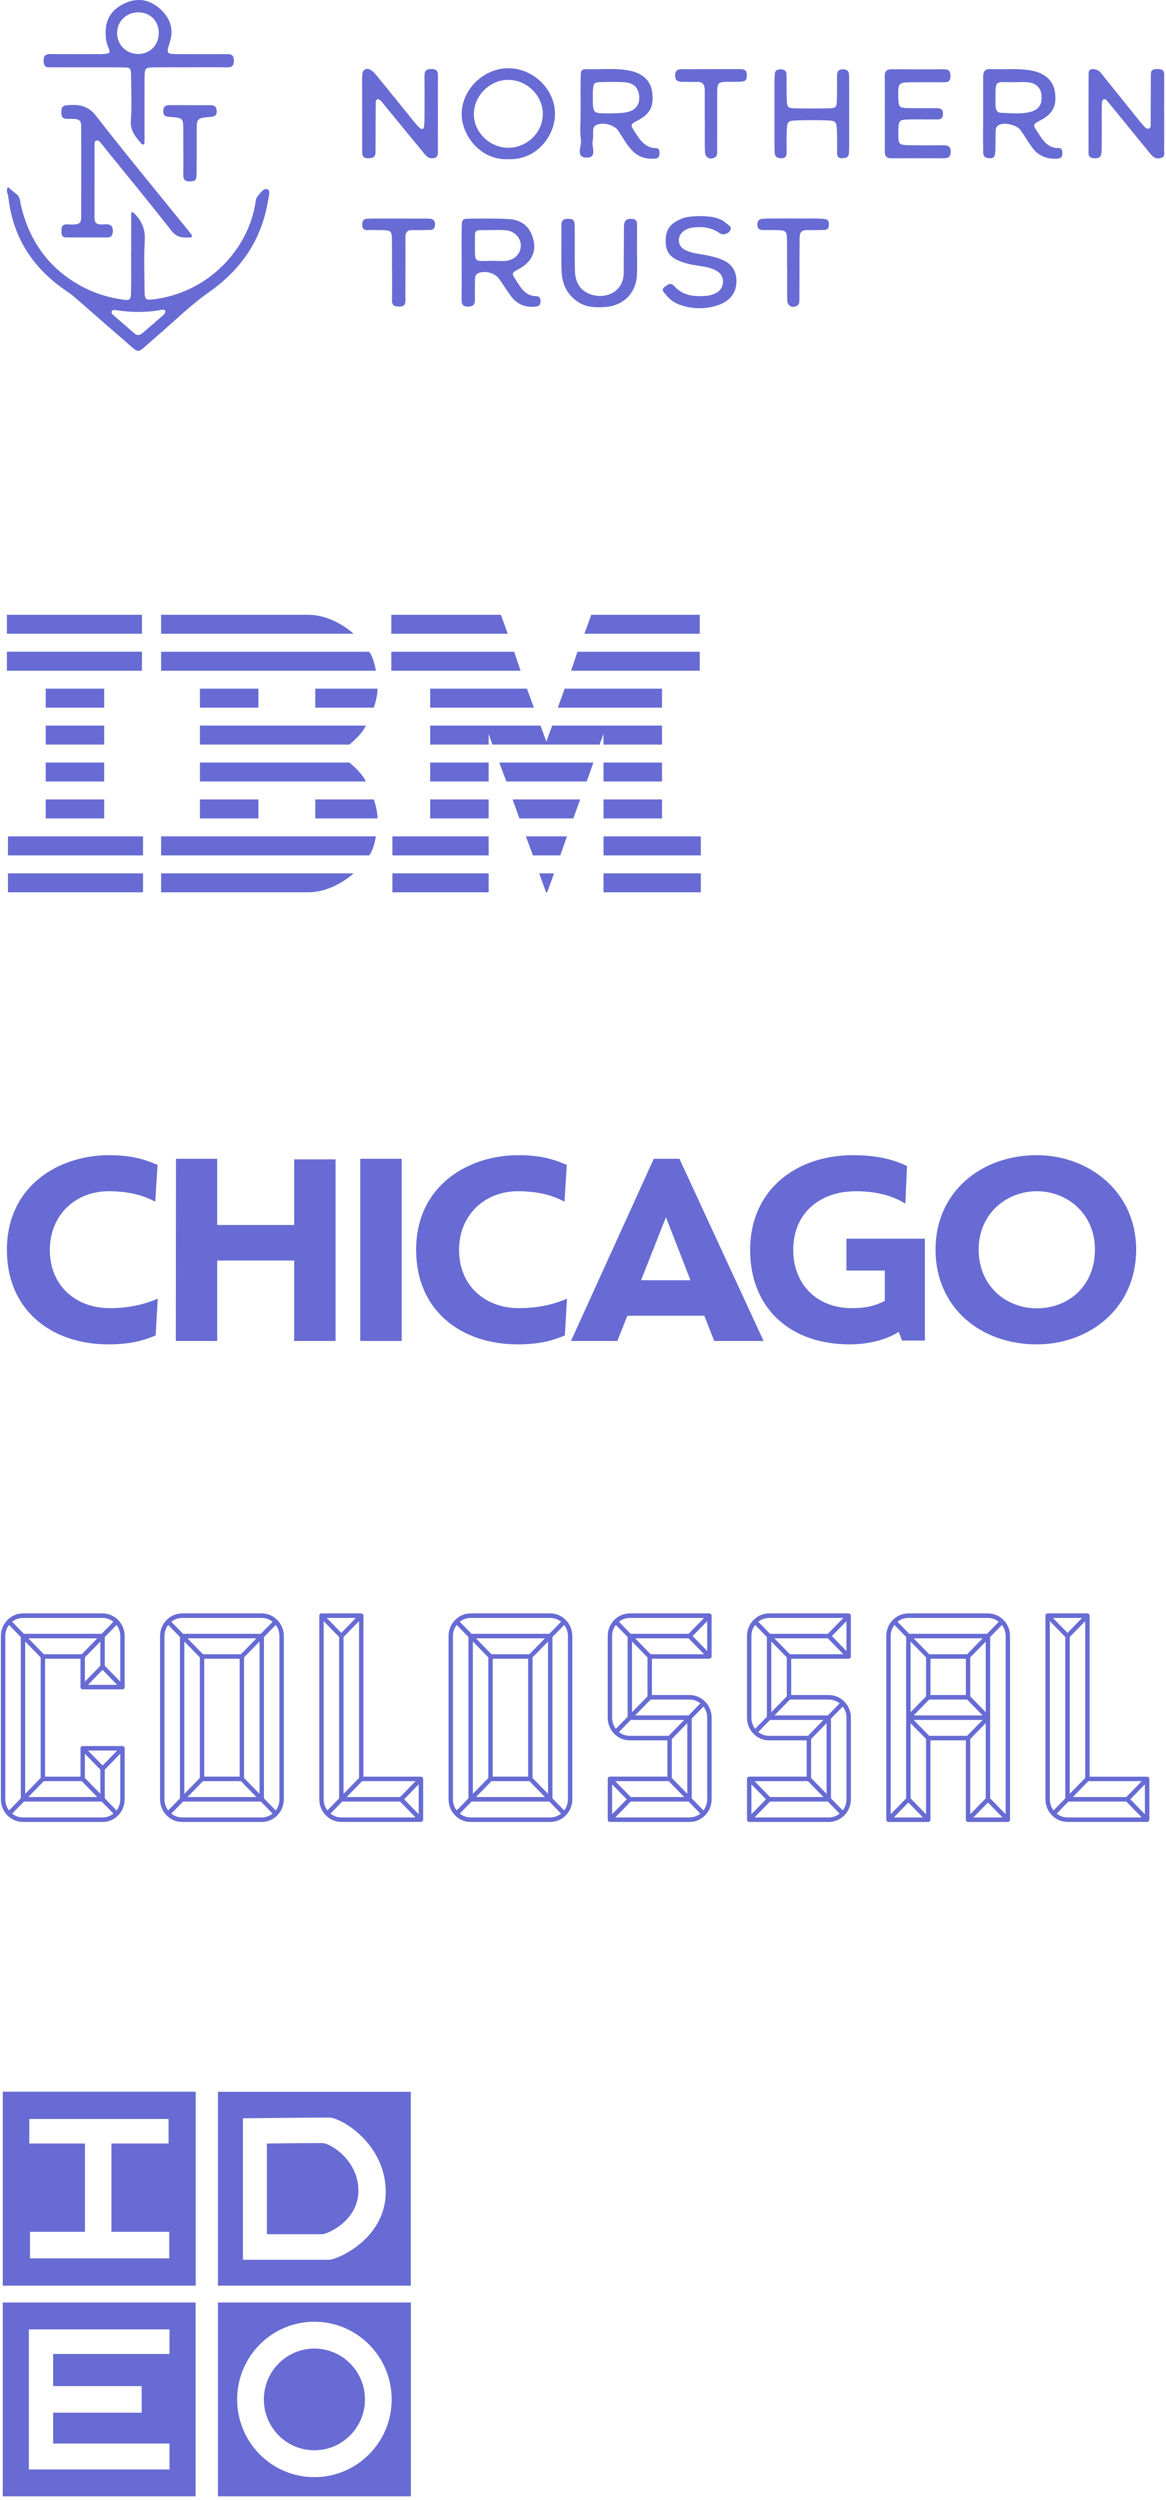 <svg xmlns="http://www.w3.org/2000/svg" width="222" height="476" viewBox="0 0 222 476">
  <g fill="#676BD3" fill-rule="evenodd">
    <g transform="translate(1.314 219.93)">
      <path d="M174.781,35.3 L170.441,35.3 L169.789,33.638 C167.634,35.066 164.117,36.023 160.493,36.023 C148.736,36.023 141.503,28.766 141.503,18.065 C141.503,6.576 150.3,0 161.072,0 C166.36,0 169.382,1.129 171.381,2.06 L171.056,9.25 C169.32,8.094 166.245,6.865 161.651,6.865 C154.67,6.865 149.714,11.129 149.714,18.029 C149.714,24.538 154.163,29.122 160.855,29.122 C163.423,29.122 165.206,28.745 167.149,27.749 L167.149,21.968 L159.842,21.968 L159.842,15.897 L174.781,15.897 L174.781,35.3 L174.781,35.3 Z"/>
      <rect width="7.885" height="34.686" x="67.28" y=".687"/>
      <polygon points="62.577 35.373 54.692 35.373 54.692 20.053 40.042 20.053 40.042 35.373 32.157 35.373 32.193 .687 40.042 .687 40.042 13.296 54.692 13.296 54.692 .795 62.577 .795"/>
      <path d="M215.004 17.957C215.004 29.303 205.924 36.023 196.086 36.023 185.415 36.023 176.806 29.05 176.806 17.957 176.806 7.046 185.451 0 196.086 0 205.961 0 215.004 6.937 215.004 17.957M207.155 17.957C207.155 11.201 201.946 6.865 196.086 6.865 190.257 6.865 185.018 11.201 185.018 17.957 185.018 24.931 190.257 29.158 196.086 29.158 202.055 29.158 207.155 24.968 207.155 17.957M144.071 35.373L134.667 35.373 132.786 30.567 118.136 30.567 116.219 35.373 107.393 35.373 123.164.687 128.047.687 144.071 35.373 144.071 35.373zM130.146 23.81L125.479 11.815 120.742 23.81 130.146 23.81 130.146 23.81zM106.634 27.315L106.236 34.325C104.211 35.156 101.732 36.023 97.266 36.023 86.512 36.023 77.914 29.628 77.914 18.029 77.914 5.745 87.889 0 97.374 0 102.323 0 104.76 1.109 106.598 1.843L106.164 8.853C104.355 7.913 101.715 6.865 97.266 6.865 91.117 6.865 86.089 11.246 86.089 18.065 86.089 24.786 90.971 29.122 97.483 29.122 101.842 29.122 104.848 28.102 106.634 27.315M28.72 27.315L28.323 34.325C26.297 35.156 23.819 36.023 19.352 36.023 8.598 36.023 0 29.628 0 18.029 0 5.745 9.976 0 19.46 0 24.409 0 26.846 1.109 28.684 1.843L28.25 8.853C26.442 7.913 23.801 6.865 19.352 6.865 13.203 6.865 8.175 11.246 8.175 18.065 8.175 24.786 13.057 29.122 19.569 29.122 23.928 29.122 26.935 28.102 28.72 27.315"/>
    </g>
    <g transform="translate(0 307)">
      <path d="M80.55 31.597C80.546 31.575 80.542 31.554 80.535 31.534 80.533 31.528 80.533 31.521 80.531 31.515 80.527 31.502 80.516 31.491 80.51 31.48 80.499 31.461 80.489 31.442 80.476 31.424 80.464 31.407 80.451 31.392 80.436 31.379 80.421 31.364 80.409 31.351 80.392 31.338 80.375 31.325 80.356 31.314 80.337 31.303 80.325 31.297 80.316 31.288 80.304 31.282 80.297 31.28 80.291 31.28 80.285 31.277 80.266 31.271 80.245 31.266 80.223 31.262 80.202 31.258 80.183 31.254 80.162 31.254 80.156 31.254 80.15 31.252 80.143 31.252L69.2 31.252 69.2.605C69.2.598 69.198.592 69.198.585 69.198.564 69.194.542 69.19.521 69.185.499 69.181.479 69.175.46 69.173.454 69.173.447 69.171.441 69.164.428 69.156.417 69.15.404 69.139.385 69.131.367 69.118.35 69.105.333 69.091.318 69.076.3 69.063.287 69.049.274 69.034.262 69.015.246 68.996.236 68.975.225 68.965.218 68.956.21 68.944.205 68.937.203 68.931.203 68.927.201 68.906.192 68.883.188 68.862.184 68.843.179 68.824.175 68.805.175 68.799.175 68.79.171 68.784.171L61.208.171C61.201.171 61.195.173 61.189.173 61.168.173 61.149.177 61.128.182 61.106.186 61.085.19 61.066.197 61.06.199 61.054.199 61.047.201 61.035.205 61.024.216 61.014.223 60.995.234 60.976.244 60.959.257 60.942.27 60.93.283 60.915.298 60.9.313 60.885.328 60.875.344 60.862.361 60.852.38 60.841.4 60.835.413 60.826.421 60.82.434 60.818.441 60.818.447 60.816.454 60.809.473 60.805.495 60.801.516 60.797.538 60.793.557 60.793.579 60.793.585 60.791.592 60.791.598L60.791 35.557C60.791 36.709 61.228 37.793 62.024 38.608L62.024 38.608C62.817 39.422 63.874 39.871 64.997 39.871L80.15 39.871 80.15 39.871C80.186 39.871 80.224 39.864 80.259 39.854 80.268 39.852 80.278 39.849 80.287 39.845 80.295 39.843 80.304 39.841 80.312 39.836 80.325 39.832 80.335 39.821 80.346 39.815 80.365 39.804 80.384 39.793 80.401 39.78 80.417 39.767 80.43 39.754 80.445 39.739 80.459 39.724 80.474 39.709 80.485 39.692 80.497 39.675 80.508 39.655 80.516 39.636 80.523 39.623 80.531 39.614 80.537 39.601 80.539 39.595 80.539 39.588 80.542 39.582 80.548 39.562 80.552 39.541 80.556 39.519 80.561 39.497 80.565 39.478 80.565 39.456 80.565 39.45 80.567 39.443 80.567 39.437L80.567 31.668C80.567 31.662 80.565 31.655 80.565 31.649 80.558 31.638 80.554 31.616 80.55 31.597L80.55 31.597zM68.95 32.111L79.123 32.111 76.177 35.132 66.001 35.132 66.178 34.95 68.95 32.111 68.95 32.111zM68.357 31.5L65.41 34.521 65.41 4.666 68.357 1.645 68.357 31.5 68.357 31.5zM67.761 1.036L64.987 3.878 62.216 1.036 67.761 1.036 67.761 1.036zM61.622 35.563L61.622 1.647 64.568 4.668 64.568 35.384 62.329 37.68C61.87 37.078 61.622 36.34 61.622 35.563L61.622 35.563zM64.987 39.016C64.23 39.016 63.51 38.761 62.923 38.291L63.75 37.443 65.16 35.995 76.177 35.995 77.781 37.639 79.123 39.016 64.987 39.016 64.987 39.016 64.987 39.016zM79.719 38.405L76.949 35.563 79.719 32.721 79.719 38.405 79.719 38.405zM135.475.521C135.471.499 135.467.477 135.46.458 135.458.451 135.458.445 135.456.438 135.452.425 135.441.415 135.435.404 135.424.384 135.414.365 135.401.348 135.389.331 135.376.318 135.361.302 135.347.287 135.332.272 135.315.261 135.298.248 135.279.238 135.26.229 135.248.222 135.239.214 135.227.207 135.22.205 135.214.205 135.208.203 135.189.196 135.167.192 135.146.188 135.125.184 135.106.179 135.085.179 135.079.175 135.073.173 135.066.173L119.914.173C118.79.173 117.734.622 116.938 1.435L116.938 1.435C116.143 2.251 115.705 3.334 115.705 4.489L115.705 20.026C115.705 21.181 116.14 22.264 116.936 23.08L116.938 23.08C117.734 23.893 118.79 24.342 119.914 24.342L127.069 24.342 127.069 31.248 116.126 31.248C116.12 31.248 116.113 31.25 116.107 31.25 116.086 31.25 116.067 31.254 116.046 31.258 116.025 31.263 116.004 31.267 115.985 31.273 115.978 31.275 115.972 31.275 115.966 31.278 115.953 31.282 115.943 31.293 115.932 31.299 115.913 31.31 115.894 31.319 115.877 31.334 115.861 31.347 115.846 31.36 115.833 31.375 115.818 31.39 115.806 31.403 115.793 31.42 115.781 31.437 115.77 31.457 115.759 31.476 115.753 31.489 115.745 31.498 115.738 31.511 115.736 31.517 115.736 31.524 115.734 31.53 115.728 31.55 115.724 31.571 115.719 31.593 115.715 31.615 115.711 31.634 115.711 31.656 115.711 31.662 115.709 31.669 115.709 31.675L115.709 39.444C115.709 39.45 115.711 39.457 115.711 39.463 115.711 39.485 115.715 39.506 115.719 39.526 115.724 39.547 115.728 39.567 115.734 39.588 115.736 39.595 115.736 39.601 115.738 39.608 115.743 39.621 115.753 39.632 115.759 39.642 115.77 39.662 115.778 39.681 115.793 39.699 115.806 39.716 115.818 39.731 115.833 39.744 115.848 39.759 115.863 39.772 115.877 39.785 115.894 39.798 115.913 39.809 115.932 39.819 115.945 39.826 115.953 39.835 115.966 39.841 115.974 39.845 115.983 39.845 115.991 39.85 116 39.852 116.008 39.856 116.019 39.858 116.054 39.869 116.09 39.875 116.128 39.875L131.28 39.875 131.285 39.875C132.406 39.875 133.461 39.427 134.256 38.613L134.258 38.611C135.054 37.795 135.491 36.712 135.491 35.559L135.491 20.026C135.491 18.874 135.054 17.791 134.258 16.975L134.258 16.975 134.258 16.975 134.258 16.975 134.258 16.975C133.471 16.168 132.427 15.721 131.314 15.712 131.31 15.712 131.306 15.71 131.301 15.71L131.295 15.71 131.278 15.71 131.278 15.71 127.49 15.71 124.123 15.71 124.123 8.805 135.062 8.805 135.067 8.805C135.104 8.805 135.142 8.798 135.178 8.788 135.186 8.786 135.193 8.783 135.199 8.781 135.208 8.779 135.218 8.777 135.227 8.773 135.241 8.766 135.252 8.758 135.264 8.749 135.281 8.74 135.298 8.729 135.315 8.719 135.334 8.706 135.349 8.691 135.363 8.674 135.376 8.661 135.389 8.645 135.401 8.63 135.414 8.611 135.424 8.592 135.435 8.572 135.441 8.561 135.449 8.551 135.454 8.538 135.456 8.531 135.456 8.525 135.458 8.518 135.466 8.496 135.469 8.477 135.473 8.453 135.477 8.432 135.481 8.412 135.481 8.391 135.481 8.384 135.483 8.378 135.483 8.371L135.483.605C135.483.598 135.481.592 135.481.585 135.483.564 135.479.542 135.475.521L135.475.521zM119.914 1.036L134.05 1.036 131.104 4.057 120.089 4.057 117.85 1.761C118.437 1.291 119.157 1.036 119.914 1.036L119.914 1.036zM120.335 5.531L123.282 8.552 123.282 15.963 120.335 18.984 120.335 5.531 120.335 5.531zM117.254 22.143C116.796 21.541 116.547 20.803 116.547 20.026L116.547 4.489C116.547 3.712 116.795 2.974 117.252 2.372L119.494 4.668 119.494 19.847 117.482 21.912 117.254 22.143 117.254 22.143zM119.914 23.479C119.157 23.479 118.437 23.224 117.85 22.754L119.46 21.103 120.089 20.458 130.262 20.458 127.747 23.036 127.316 23.479C127.316 23.479 119.914 23.479 119.914 23.479L119.914 23.479zM130.858 21.068L130.858 34.521 127.912 31.5 127.912 24.09 130.858 21.068 130.858 21.068zM127.316 32.111L130.092 34.957 130.262 35.132 120.089 35.132 119.658 34.689 117.143 32.11 127.316 32.11 127.316 32.111 127.316 32.111zM116.547 32.721L117.269 33.461 119.319 35.563 116.547 38.405 116.547 32.721 116.547 32.721zM131.283 39.016L131.279 39.016 117.143 39.016 117.599 38.548 120.089 35.995 131.104 35.995 133.116 38.058 133.343 38.291C132.756 38.761 132.038 39.016 131.283 39.016L131.283 39.016zM134.646 20.026L134.646 35.563C134.646 36.34 134.398 37.078 133.939 37.68L131.7 35.384 131.7 20.205 133.939 17.909C134.398 18.511 134.646 19.249 134.646 20.026L134.646 20.026zM131.279 16.574C132.036 16.574 132.756 16.828 133.343 17.299L132.885 17.769 131.104 19.595 120.931 19.595 122.347 18.144 123.879 16.576 131.279 16.576 131.279 16.574 131.279 16.574 131.279 16.574zM123.877 7.942L121.101 5.095 120.931 4.921 131.104 4.921 134.05 7.942 123.877 7.942 123.877 7.942zM134.646 7.331L132.108 4.726 131.874 4.489 132.687 3.656 134.646 1.647 134.646 7.331 134.646 7.331zM191.078 1.438L191.078 1.438C190.282.622 189.226.173 188.1.173L172.948.173C171.824.173 170.767.622 169.972 1.438 169.972 1.438 169.972 1.438 169.972 1.44 169.178 2.255 168.741 3.339 168.741 4.491L168.741 39.45C168.741 39.456 168.743 39.463 168.743 39.469 168.743 39.491 168.747 39.512 168.751 39.532 168.755 39.554 168.759 39.573 168.766 39.595 168.768 39.601 168.768 39.608 168.77 39.614 168.774 39.627 168.785 39.638 168.791 39.649 168.802 39.668 168.81 39.687 168.825 39.705 168.837 39.722 168.85 39.737 168.865 39.75 168.879 39.765 168.894 39.778 168.909 39.791 168.926 39.804 168.945 39.815 168.964 39.826 168.976 39.832 168.985 39.841 168.997 39.847 169.006 39.852 169.014 39.852 169.023 39.856 169.031 39.858 169.039 39.862 169.05 39.864 169.086 39.875 169.122 39.882 169.16 39.882L176.736 39.882C176.771 39.882 176.809 39.875 176.845 39.864 176.854 39.862 176.864 39.86 176.873 39.856 176.881 39.854 176.889 39.851 176.898 39.847 176.911 39.843 176.921 39.832 176.932 39.826 176.951 39.815 176.969 39.806 176.986 39.791 177.003 39.778 177.018 39.765 177.031 39.75 177.045 39.735 177.058 39.72 177.071 39.705 177.083 39.688 177.094 39.668 177.104 39.649 177.111 39.636 177.119 39.627 177.125 39.614 177.127 39.608 177.127 39.601 177.13 39.595 177.136 39.575 177.14 39.554 177.144 39.532 177.149 39.51 177.153 39.491 177.153 39.469 177.153 39.463 177.155 39.456 177.155 39.45L177.155 24.344 183.889 24.344 183.889 39.45C183.889 39.456 183.891 39.463 183.891 39.469 183.891 39.491 183.895 39.51 183.9 39.532 183.904 39.554 183.908 39.575 183.914 39.595 183.916 39.601 183.916 39.608 183.919 39.614 183.925 39.627 183.933 39.638 183.94 39.649 183.95 39.668 183.959 39.687 183.973 39.705 183.986 39.722 183.999 39.737 184.013 39.75 184.028 39.765 184.043 39.778 184.058 39.791 184.074 39.804 184.093 39.815 184.112 39.826 184.125 39.832 184.133 39.841 184.146 39.847 184.154 39.852 184.163 39.852 184.171 39.856 184.18 39.858 184.188 39.862 184.199 39.864 184.234 39.875 184.27 39.882 184.308 39.882L191.886 39.882C191.922 39.882 191.96 39.875 191.996 39.864 192.004 39.862 192.013 39.86 192.023 39.856 192.032 39.854 192.04 39.851 192.049 39.847 192.061 39.843 192.072 39.832 192.082 39.826 192.101 39.815 192.12 39.806 192.137 39.791 192.154 39.778 192.169 39.765 192.181 39.75 192.196 39.735 192.209 39.72 192.221 39.705 192.234 39.688 192.244 39.668 192.255 39.649 192.261 39.636 192.27 39.627 192.276 39.614 192.278 39.608 192.278 39.601 192.28 39.595 192.287 39.575 192.291 39.554 192.295 39.532 192.299 39.51 192.303 39.491 192.303 39.469 192.303 39.463 192.305 39.456 192.305 39.45L192.305 4.489C192.311 3.337 191.873 2.253 191.078 1.438L191.078 1.438 191.078 1.438zM172.948 1.036L188.1 1.036C188.858 1.036 189.577 1.291 190.167 1.761L189.984 1.949 187.927 4.057 173.124 4.057 170.883 1.761C171.472 1.291 172.192 1.036 172.948 1.036L172.948 1.036zM178.632 15.71L177.159 15.71 177.159 8.805 183.893 8.805 183.893 15.71 180.532 15.71 180.526 15.71 180.526 15.71 178.632 15.71 178.632 15.71zM176.91 7.942L173.964 4.921 187.084 4.921 184.569 7.499 184.139 7.942 176.91 7.942 176.91 7.942zM176.315 8.552L176.315 15.963 173.939 18.399 173.369 18.984 173.369 5.531 176.315 8.552 176.315 8.552zM176.91 16.574L184.137 16.574 187.083 19.595 173.964 19.595 176.91 16.574 176.91 16.574zM184.733 15.963L184.733 8.552 187.679 5.531 187.679 18.984 184.733 15.963 184.733 15.963zM169.582 4.489C169.582 3.712 169.831 2.974 170.29 2.372L172.527 4.668 172.527 20.026 172.527 35.384 169.582 38.405 169.582 4.489 169.582 4.489zM170.178 39.016L170.395 38.794 172.948 36.174 175.092 38.371 175.721 39.016 170.178 39.016 170.178 39.016 170.178 39.016zM176.315 38.405L173.369 35.384 173.369 21.068 176.315 24.089 176.315 38.405 176.315 38.405zM184.137 23.479L176.91 23.479 176.479 23.036 173.964 20.458 187.086 20.458 184.571 23.036 184.137 23.479 184.137 23.479zM184.733 24.089L187.679 21.068 187.679 35.384 184.733 38.405 184.733 24.089 184.733 24.089zM185.328 39.016L185.545 38.794 188.1 36.174 189.213 37.314 190.874 39.016 185.328 39.016 185.328 39.016 185.328 39.016zM191.469 38.405L190.251 37.156 188.523 35.384 188.523 20.026 188.523 4.668 190.762 2.372C191.221 2.976 191.469 3.714 191.469 4.489L191.469 38.405 191.469 38.405 191.469 38.405zM107.74 1.438C106.945.622 105.886.173 104.762.173L89.61.173C88.486.173 87.429.622 86.634 1.436L86.634 1.436C85.838 2.251 85.401 3.337 85.401 4.489L85.401 35.563C85.401 36.714 85.836 37.797 86.63 38.612L86.632 38.615C87.427 39.43 88.484 39.879 89.607 39.879L104.76 39.879C105.875 39.879 106.925 39.437 107.717 38.632 107.723 38.625 107.731 38.621 107.738 38.615 108.531 37.799 108.969 36.716 108.969 35.563L108.969 4.489C108.971 3.337 108.535 2.253 107.74 1.438L107.74 1.438 107.74 1.438zM89.61 1.036L104.762 1.036C105.52 1.036 106.239 1.291 106.827 1.761L104.587 4.057 89.784 4.057 87.545 1.761C88.132 1.291 88.852 1.036 89.61 1.036L89.61 1.036zM93.573 7.942L90.626 4.921 103.748 4.921 101.231 7.502 100.799 7.944 93.573 7.942 93.573 7.942zM100.553 31.247L93.819 31.247 93.819 8.805 100.553 8.805 100.553 31.247 100.553 31.247 100.553 31.247zM92.977 8.552L92.977 31.502 90.031 34.523 90.031 5.531 92.977 8.552 92.977 8.552zM93.573 32.111L100.799 32.111 103.746 35.132 90.626 35.132 93.573 32.111 93.573 32.111zM102.018 32.139L101.395 31.5 101.393 8.552 104.341 5.531 104.341 20.026 104.341 34.521 102.018 32.139 102.018 32.139zM86.243 35.563L86.243 4.489C86.243 3.712 86.491 2.974 86.95 2.372L89.189 4.668 89.189 35.384 86.95 37.68C86.491 37.076 86.243 36.34 86.243 35.563L86.243 35.563zM104.762 39.016L89.61 39.016C88.852 39.016 88.134 38.761 87.545 38.291L89.784 35.995 104.587 35.995 106.25 37.7 106.826 38.291C106.239 38.761 105.52 39.016 104.762 39.016L104.762 39.016zM108.129 35.563C108.129 36.34 107.881 37.076 107.422 37.68L106.7 36.94 105.183 35.384 105.183 20.026 105.183 4.668 107.422 2.372C107.881 2.976 108.129 3.712 108.129 4.491L108.129 35.563 108.129 35.563zM218.823 31.66C218.821 31.638 218.819 31.619 218.815 31.597 218.811 31.575 218.807 31.554 218.8 31.534 218.798 31.528 218.798 31.521 218.796 31.515 218.792 31.502 218.781 31.491 218.775 31.48 218.764 31.461 218.754 31.442 218.741 31.424 218.729 31.407 218.716 31.394 218.701 31.379 218.687 31.364 218.672 31.349 218.655 31.338 218.638 31.325 218.619 31.314 218.6 31.306 218.587 31.299 218.579 31.291 218.566 31.284 218.56 31.282 218.554 31.282 218.547 31.28 218.528 31.273 218.507 31.269 218.486 31.265 218.465 31.26 218.446 31.256 218.425 31.256 218.419 31.256 218.413 31.254 218.406 31.254L207.463 31.254 207.463.605C207.463.598 207.461.592 207.461.585 207.461.564 207.457.542 207.453.521 207.448.499 207.444.479 207.438.46 207.436.454 207.436.447 207.434.441 207.427.428 207.419.417 207.413.404 207.402.385 207.394.367 207.381.35 207.368.333 207.353.318 207.339.3 207.326.287 207.311.272 207.297.262 207.278.246 207.259.236 207.238.225 207.227.218 207.219.21 207.206.205 207.2.203 207.194.203 207.189.201 207.168.192 207.145.188 207.122.184 207.103.179 207.086.177 207.067.175 207.059.175 207.053.171 207.046.171L199.468.171C199.462.171 199.455.173 199.447.173 199.426.173 199.407.177 199.388.182 199.367.186 199.346.19 199.327.197 199.321.199 199.314.199 199.308.201 199.295.205 199.285.216 199.274.223 199.255.234 199.236.242 199.22.255 199.203.268 199.188.283 199.173.296 199.158.311 199.146.324 199.133.341 199.12.359 199.11.378 199.099.398 199.093.411 199.085.419 199.078.432 199.076.439 199.076.445 199.074.452 199.068.471 199.064.493 199.059.514 199.055.536 199.051.555 199.051.577 199.051.583 199.049.59 199.049.596L199.049 35.555C199.049 36.705 199.487 37.791 200.282 38.606 200.282 38.606 200.282 38.606 200.284 38.608 201.08 39.422 202.138 39.871 203.26 39.871L218.412 39.871C218.448 39.871 218.486 39.864 218.522 39.854 218.53 39.852 218.539 39.849 218.549 39.845 218.558 39.843 218.566 39.841 218.575 39.836 218.587 39.832 218.598 39.821 218.608 39.815 218.627 39.804 218.646 39.795 218.663 39.78 218.68 39.767 218.695 39.754 218.707 39.739 218.722 39.724 218.735 39.709 218.747 39.694 218.76 39.677 218.77 39.657 218.781 39.638 218.787 39.625 218.796 39.616 218.802 39.603 218.804 39.597 218.804 39.59 218.806 39.584 218.813 39.564 218.817 39.543 218.821 39.521 218.825 39.5 218.829 39.48 218.829 39.459 218.829 39.452 218.831 39.446 218.831 39.439L218.831 31.671C218.825 31.672 218.823 31.666 218.823 31.66L218.823 31.66zM207.215 32.111L217.388 32.111 214.442 35.132 204.269 35.132 206.975 32.356 207.215 32.111 207.215 32.111zM206.619 31.5L206.542 31.58 203.673 34.521 203.673 4.668 206.619 1.647 206.619 31.5 206.619 31.5zM206.024 1.036L203.539 3.585 203.252 3.878 200.479 1.036 206.024 1.036 206.024 1.036 206.024 1.036zM199.883 35.563L199.883 1.647 202.829 4.668 202.829 35.384 200.59 37.68C200.133 37.076 199.883 36.338 199.883 35.563L199.883 35.563zM203.252 39.016C202.495 39.016 201.777 38.761 201.188 38.291L203.427 35.995 214.442 35.995 217.388 39.016 203.252 39.016 203.252 39.016zM217.984 38.405L217.079 37.477 215.21 35.563 217.981 32.721 217.981 38.405 217.984 38.405 217.984 38.405 217.984 38.405zM161.992.523C161.987.501 161.983.48 161.977.46 161.975.454 161.975.447 161.973.441 161.968.428 161.958.417 161.952.406 161.941.387 161.93.367 161.918.35 161.905.333 161.892.32 161.878.305 161.863.29 161.848.275 161.831.264 161.815.251 161.796.24 161.777.231 161.764.225 161.756.216 161.743.21 161.737.208 161.73.208 161.724.205 161.705.199 161.684.194 161.663.19 161.642.186 161.623.182 161.602.182 161.595.175 161.589.173 161.583.173L146.43.173C145.307.173 144.25.622 143.455 1.435L143.455 1.435C142.661 2.251 142.223 3.334 142.223 4.487L142.223 20.024C142.223 21.176 142.659 22.262 143.455 23.078 144.25 23.893 145.306 24.342 146.43 24.342L153.586 24.342 153.586 31.248 142.642 31.248C142.636 31.248 142.63 31.25 142.623 31.25 142.602 31.25 142.583 31.254 142.562 31.258 142.541 31.263 142.52 31.267 142.501 31.273 142.495 31.275 142.489 31.275 142.482 31.278 142.47 31.282 142.459 31.293 142.449 31.299 142.43 31.31 142.411 31.319 142.394 31.334 142.377 31.347 142.362 31.36 142.35 31.375 142.335 31.39 142.322 31.403 142.31 31.42 142.297 31.437 142.287 31.457 142.276 31.476 142.27 31.489 142.261 31.498 142.255 31.511 142.253 31.517 142.253 31.524 142.251 31.53 142.244 31.55 142.24 31.571 142.236 31.593 142.232 31.615 142.227 31.634 142.227 31.656 142.227 31.662 142.225 31.669 142.225 31.675L142.225 39.444C142.225 39.45 142.227 39.457 142.227 39.463 142.227 39.485 142.232 39.506 142.236 39.526 142.24 39.547 142.244 39.567 142.251 39.588 142.253 39.595 142.253 39.601 142.255 39.608 142.261 39.621 142.27 39.632 142.276 39.642 142.286 39.662 142.295 39.681 142.31 39.699 142.322 39.716 142.335 39.731 142.35 39.744 142.364 39.759 142.379 39.772 142.394 39.785 142.411 39.798 142.43 39.809 142.449 39.819 142.461 39.826 142.47 39.835 142.482 39.841 142.491 39.845 142.499 39.845 142.508 39.85 142.516 39.852 142.524 39.856 142.535 39.858 142.571 39.869 142.606 39.875 142.644 39.875L157.795 39.875 157.799 39.875C158.921 39.875 159.977 39.427 160.773 38.613L160.773 38.613 160.773 38.613C161.568 37.797 162.006 36.714 162.006 35.562L162.006 20.026C162.006 18.874 161.568 17.791 160.773 16.975 160.773 16.975 160.773 16.975 160.77 16.973 159.979 16.161 158.929 15.715 157.807 15.71L157.795 15.71 157.795 15.71 154.007 15.71 150.639 15.71 150.639 8.805 161.579 8.805 161.583 8.805C161.621 8.805 161.659 8.798 161.695 8.788 161.703 8.786 161.709 8.783 161.716 8.781 161.724 8.779 161.735 8.777 161.743 8.773 161.758 8.766 161.768 8.758 161.781 8.749 161.798 8.74 161.814 8.729 161.831 8.719 161.848 8.706 161.865 8.691 161.88 8.674 161.892 8.661 161.905 8.648 161.917 8.63 161.93 8.611 161.943 8.592 161.953 8.57 161.96 8.559 161.968 8.548 161.972 8.538 161.974 8.531 161.974 8.525 161.977 8.518 161.985 8.496 161.987 8.475 161.991 8.453 161.995 8.432 162 8.412 162 8.391 162 8.384 162.002 8.378 162.002 8.371L162.002.605C162.002.598 162.0.592 162.0.585 162.0.564 161.996.542 161.992.523L161.992.523zM146.431 1.036L160.567 1.036 157.621 4.057 146.606 4.057 145.977 3.412 144.367 1.761C144.956 1.291 145.673 1.036 146.431 1.036L146.431 1.036zM146.852 5.531L149.798 8.552 149.798 15.963 147.422 18.399 146.852 18.984 146.852 5.531 146.852 5.531 146.852 5.531zM143.066 20.026L143.066 4.489C143.066 3.712 143.314 2.974 143.773 2.372L146.01 4.668 146.01 19.847 143.771 22.143C143.312 21.541 143.064 20.803 143.066 20.026L143.066 20.026zM146.431 23.479C145.673 23.479 144.956 23.224 144.367 22.754L146.606 20.458 156.779 20.458 154.664 22.629 153.834 23.481 146.431 23.481 146.431 23.479 146.431 23.479zM157.374 21.068L157.374 34.521 154.43 31.5 154.43 24.09 157.374 21.068 157.374 21.068zM153.835 32.111L154.62 32.915 156.779 35.132 146.606 35.132 144.234 32.7 143.66 32.111 153.835 32.111 153.835 32.111zM143.066 38.405L143.066 32.721 145.835 35.563 143.318 38.144 143.066 38.405 143.066 38.405zM157.797 39.016L157.795 39.016 143.662 39.016 144.882 37.764 146.608 35.995 157.623 35.995 159.862 38.291C159.273 38.761 158.553 39.016 157.797 39.016L157.797 39.016zM161.162 20.026L161.162 35.563C161.162 36.34 160.914 37.078 160.455 37.68L158.216 35.384 158.216 20.205 160.455 17.909C160.914 18.511 161.162 19.249 161.162 20.026L161.162 20.026zM157.795 16.574C158.553 16.574 159.273 16.828 159.86 17.299L157.621 19.595 147.448 19.595 150.394 16.574 157.795 16.574 157.795 16.574zM150.394 7.942L147.448 4.921 157.621 4.921 157.663 4.966 160.567 7.944 150.394 7.944 150.394 7.942 150.394 7.942zM161.162 7.331L158.751 4.858 158.391 4.489 158.593 4.282 161.162 1.647 161.162 7.331 161.162 7.331zM52.811 1.438C52.015.622 50.959.173 49.835.173L34.683.173C33.559.173 32.502.622 31.707 1.436L31.707 1.436C30.911 2.251 30.474 3.337 30.474 4.489L30.474 35.563C30.474 36.713 30.909 37.797 31.702 38.612L31.705 38.614C32.5 39.43 33.556 39.879 34.68 39.879L49.833 39.879C50.948 39.879 51.996 39.436 52.79 38.632 52.796 38.625 52.804 38.621 52.811 38.614 53.604 37.799 54.042 36.715 54.042 35.563L54.042 4.489C54.044 3.337 53.606 2.253 52.811 1.438L52.811 1.438 52.811 1.438zM34.683 1.036L49.835 1.036C50.593 1.036 51.312 1.291 51.9 1.761L49.66 4.057 34.857 4.057 32.618 1.761C33.205 1.291 33.925 1.036 34.683 1.036L34.683 1.036zM38.645 7.942L35.699 4.921 48.819 4.921 45.87 7.944 38.645 7.942 38.645 7.942zM45.626 31.247L38.891 31.247 38.891 8.805 45.626 8.805 45.626 31.247 45.626 31.247zM38.048 8.552L38.048 31.502 35.101 34.523 35.101 5.531 38.048 8.552 38.048 8.552zM38.645 32.111L45.872 32.111 48.818 35.132 35.699 35.132 38.645 32.111 38.645 32.111zM47.091 32.139L46.468 31.5 46.466 8.552 49.414 5.531 49.414 20.026 49.414 34.521 47.091 32.139 47.091 32.139zM31.315 35.563L31.315 4.489C31.315 3.712 31.564 2.974 32.022 2.372L34.262 4.668 34.262 35.384 32.023 37.68C31.564 37.076 31.315 36.34 31.315 35.563L31.315 35.563zM49.835 39.016L34.683 39.016C33.925 39.016 33.207 38.761 32.618 38.291L34.857 35.995 49.66 35.995 50.877 37.242 51.899 38.291C51.312 38.761 50.592 39.016 49.835 39.016L49.835 39.016zM53.202 35.563C53.202 36.34 52.954 37.076 52.495 37.68L52.087 37.262 50.256 35.384 50.256 20.026 50.256 4.668 52.495 2.372C52.954 2.976 53.202 3.714 53.2 4.491L53.2 35.563 53.202 35.563 53.202 35.563zM22.798 1.746L22.611 1.554C22.575 1.515 22.544 1.474 22.506 1.435 22.47 1.399 22.43 1.366 22.394 1.332L22.203 1.136 22.192 1.146C21.443.516 20.513.173 19.53.173L4.378.173 4.357.173C3.245.18 2.202.624 1.413 1.427 1.41 1.429 1.408 1.431 1.406 1.434 1.404 1.436 1.402 1.436 1.402 1.438 1.396 1.444 1.389 1.451 1.383 1.457 1.381 1.459 1.379 1.462 1.377 1.464 1.377 1.464 1.377 1.464 1.377 1.466.598 2.277.169 3.348.169 4.489L.169 35.564C.169 36.716.606 37.799 1.4 38.615L1.4 38.615C2.198 39.431 3.254 39.879 4.378 39.879L19.53 39.879 19.53 39.879C20.654 39.879 21.71 39.431 22.506 38.617L22.506 38.617C23.301 37.801 23.739 36.718 23.739 35.566L23.739 25.855C23.739 25.848 23.737 25.842 23.737 25.835 23.737 25.814 23.733 25.794 23.729 25.773 23.725 25.751 23.72 25.73 23.714 25.71 23.712 25.704 23.712 25.697 23.71 25.691 23.706 25.678 23.695 25.667 23.689 25.656 23.678 25.637 23.668 25.617 23.655 25.6 23.642 25.583 23.63 25.57 23.615 25.555 23.6 25.54 23.586 25.525 23.571 25.514 23.554 25.501 23.535 25.49 23.516 25.479 23.503 25.473 23.495 25.464 23.482 25.458 23.476 25.455 23.47 25.455 23.463 25.453 23.444 25.447 23.423 25.442 23.402 25.438 23.381 25.434 23.36 25.429 23.339 25.429 23.333 25.429 23.327 25.427 23.32 25.427L15.744 25.427C15.738 25.427 15.731 25.429 15.725 25.429 15.704 25.429 15.683 25.434 15.664 25.438 15.643 25.442 15.624 25.447 15.603 25.453 15.597 25.455 15.59 25.455 15.584 25.458 15.571 25.462 15.561 25.473 15.55 25.479 15.531 25.49 15.512 25.501 15.495 25.514 15.479 25.527 15.466 25.54 15.451 25.555 15.437 25.57 15.424 25.583 15.411 25.6 15.399 25.617 15.388 25.637 15.378 25.656 15.371 25.669 15.363 25.678 15.357 25.691 15.354 25.697 15.354 25.704 15.352 25.71 15.346 25.73 15.342 25.751 15.338 25.773 15.333 25.794 15.329 25.814 15.329 25.835 15.329 25.842 15.327 25.848 15.327 25.855L15.327 31.25 8.586 31.25 8.586 8.805 15.321 8.805 15.321 14.2C15.321 14.206 15.323 14.213 15.323 14.219 15.323 14.241 15.327 14.26 15.331 14.282 15.335 14.304 15.34 14.325 15.346 14.345 15.348 14.351 15.348 14.358 15.35 14.364 15.354 14.377 15.365 14.388 15.371 14.399 15.382 14.418 15.392 14.437 15.405 14.455 15.418 14.472 15.43 14.487 15.445 14.5 15.46 14.515 15.472 14.528 15.489 14.541 15.506 14.554 15.525 14.565 15.544 14.576 15.557 14.582 15.565 14.591 15.578 14.597 15.586 14.602 15.594 14.602 15.603 14.606 15.611 14.608 15.62 14.612 15.63 14.614 15.668 14.625 15.706 14.632 15.742 14.632L15.742 14.632 23.318 14.632 23.318 14.632C23.354 14.632 23.392 14.625 23.428 14.614 23.436 14.612 23.444 14.61 23.455 14.606 23.463 14.604 23.472 14.601 23.48 14.597 23.493 14.593 23.503 14.582 23.514 14.576 23.533 14.565 23.552 14.556 23.569 14.541 23.585 14.528 23.6 14.513 23.613 14.5 23.628 14.485 23.64 14.472 23.653 14.455 23.666 14.438 23.676 14.418 23.687 14.399 23.693 14.386 23.701 14.377 23.708 14.364 23.71 14.358 23.71 14.351 23.712 14.345 23.718 14.325 23.722 14.304 23.727 14.282 23.731 14.26 23.735 14.241 23.735 14.219 23.735 14.213 23.737 14.206 23.737 14.2L23.737 4.489C23.737 3.481 23.402 2.527 22.786 1.757L22.798 1.746 22.798 1.746zM4.376 1.036L4.397 1.036 19.53 1.036C20.288 1.036 21.003 1.293 21.593 1.764L19.355 4.057 4.552 4.057 2.313 1.761C2.901 1.291 3.62 1.036 4.376 1.036L4.376 1.036zM4.799 5.531L7.745 8.552 7.745 31.502 4.799 34.523 4.799 5.531 4.799 5.531zM1.011 35.563L1.011 4.489C1.011 3.712 1.259 2.974 1.718 2.372L3.957 4.668 3.957 35.384 1.718 37.68C1.259 37.078 1.011 36.34 1.011 35.563L1.011 35.563zM19.53 39.016L19.53 39.448 19.53 39.016 4.378 39.016C3.62 39.016 2.903 38.761 2.313 38.291L4.552 35.995 19.355 35.995 20.959 37.639 21.595 38.291C21.008 38.761 20.288 39.016 19.53 39.016L19.53 39.016zM22.897 35.563C22.897 36.34 22.649 37.076 22.19 37.68L22.114 37.603 19.951 35.384 19.951 29.916 22.897 26.895 22.897 35.563 22.897 35.563 22.897 35.563zM22.302 26.284L19.53 29.126 16.759 26.284 22.302 26.284 22.302 26.284zM19.109 29.916L19.109 34.521 18.512 33.908 16.163 31.5 16.163 26.895 19.109 29.916 19.109 29.916zM15.567 32.111L16.304 32.866 18.514 35.132 5.394 35.132 8.34 32.111 15.567 32.111 15.567 32.111 15.567 32.111zM15.57 7.942L8.341 7.942 5.394 4.921 18.514 4.921 17.944 5.505 15.57 7.942 15.57 7.942zM16.163 8.552L19.109 5.531 19.109 10.138 16.163 13.159 16.163 8.552 16.163 8.552zM16.759 13.768L19.53 10.926 19.65 11.049 22.302 13.768 16.759 13.768 16.759 13.768zM22.897 4.489L22.897 13.157 19.951 10.136 19.951 4.668 22.188 2.374C22.647 2.976 22.897 3.712 22.897 4.489L22.897 4.489z"/>
    </g>
    <path d="M1.314,117.047 L1.314,120.662 L27.03,120.662 L27.03,117.047 L1.314,117.047 L1.314,117.047 Z M30.674,117.047 L30.674,120.662 L67.321,120.662 C67.321,120.662 63.578,117.047 58.62,117.047 L30.674,117.047 L30.674,117.047 Z M74.51,117.047 L74.51,120.662 L96.681,120.662 L95.365,117.047 L74.51,117.047 L74.51,117.047 Z M112.577,117.047 L111.261,120.662 L133.231,120.662 L133.231,117.047 L112.577,117.047 L112.577,117.047 Z M1.314,124.078 L1.314,127.693 L27.03,127.693 L27.03,124.078 L1.314,124.078 L1.314,124.078 Z M30.674,124.083 L30.674,127.693 L71.574,127.693 C71.574,127.693 71.096,124.91 70.263,124.083 L30.674,124.083 L30.674,124.083 Z M74.51,124.083 L74.51,127.693 L99.112,127.693 L97.894,124.083 L74.51,124.083 L74.51,124.083 Z M109.945,124.083 L108.727,127.693 L133.231,127.693 L133.231,124.083 L109.945,124.083 L109.945,124.083 Z M8.704,131.108 L8.704,134.729 L19.841,134.729 L19.841,131.108 L8.704,131.108 L8.704,131.108 Z M38.064,131.108 L38.064,134.729 L49.201,134.729 L49.201,131.108 L38.064,131.108 L38.064,131.108 Z M60.034,131.108 L60.034,134.729 L71.171,134.729 C71.171,134.729 71.878,132.817 71.878,131.108 L60.034,131.108 L60.034,131.108 Z M81.901,131.108 L81.901,134.729 L101.646,134.729 L100.33,131.108 L81.901,131.108 L81.901,131.108 Z M107.519,131.108 L106.198,134.729 L126.042,134.729 L126.042,131.108 L107.519,131.108 L107.519,131.108 Z M8.704,138.144 L8.704,141.76 L19.841,141.76 L19.841,138.144 L8.704,138.144 L8.704,138.144 Z M38.064,138.144 L38.064,141.76 L66.511,141.76 C66.511,141.76 68.891,139.905 69.649,138.144 L38.064,138.144 L38.064,138.144 Z M81.901,138.144 L81.901,141.76 L93.038,141.76 L93.038,139.747 L93.745,141.76 L114.146,141.76 L114.905,139.747 L114.905,141.76 L126.042,141.76 L126.042,138.144 L105.135,138.144 L104.025,141.207 L102.911,138.144 L81.901,138.144 L81.901,138.144 Z M8.704,145.175 L8.704,148.79 L19.841,148.79 L19.841,145.175 L8.704,145.175 L8.704,145.175 Z M38.064,145.175 L38.064,148.79 L69.649,148.79 C68.89,147.036 66.511,145.175 66.511,145.175 L38.064,145.175 L38.064,145.175 Z M81.901,145.175 L81.901,148.79 L93.038,148.79 L93.038,145.175 L81.901,145.175 L81.901,145.175 Z M95.061,145.175 L96.408,148.79 L111.705,148.79 L112.985,145.175 L95.061,145.175 L95.061,145.175 Z M114.905,145.175 L114.905,148.79 L126.042,148.79 L126.042,145.175 L114.905,145.175 L114.905,145.175 Z M8.704,152.206 L8.704,155.821 L19.841,155.821 L19.841,152.206 L8.704,152.206 L8.704,152.206 Z M38.064,152.206 L38.064,155.821 L49.201,155.821 L49.201,152.206 L38.064,152.206 L38.064,152.206 Z M60.034,152.206 L60.034,155.821 L71.878,155.821 C71.878,154.115 71.171,152.206 71.171,152.206 L60.034,152.206 L60.034,152.206 Z M81.901,152.206 L81.901,155.821 L93.038,155.821 L93.038,152.206 L81.901,152.206 L81.901,152.206 Z M97.59,152.206 L98.895,155.821 L109.15,155.821 L110.466,152.206 L97.59,152.206 L97.59,152.206 Z M114.905,152.206 L114.905,155.821 L126.042,155.821 L126.042,152.206 L114.905,152.206 L114.905,152.206 Z M1.515,159.237 L1.515,162.857 L27.232,162.857 L27.232,159.237 L1.515,159.237 L1.515,159.237 Z M30.674,159.237 L30.674,162.857 L70.263,162.857 C71.096,162.028 71.574,159.237 71.574,159.237 L30.674,159.237 L30.674,159.237 Z M74.712,159.237 L74.712,162.857 L93.038,162.857 L93.038,159.237 L74.712,159.237 L74.712,159.237 Z M100.124,159.237 L101.466,162.857 L106.683,162.857 L107.943,159.237 L100.124,159.237 L100.124,159.237 Z M114.905,159.237 L114.905,162.857 L133.432,162.857 L133.432,159.237 L114.905,159.237 L114.905,159.237 Z M1.515,166.273 L1.515,169.888 L27.232,169.888 L27.232,166.273 L1.515,166.273 L1.515,166.273 Z M30.674,166.273 L30.674,169.883 L58.62,169.883 C63.578,169.883 67.321,166.273 67.321,166.273 L30.674,166.273 L30.674,166.273 Z M74.712,166.273 L74.712,169.888 L93.038,169.888 L93.038,166.273 L74.712,166.273 L74.712,166.273 Z M102.668,166.273 L103.958,169.878 L104.18,169.883 L105.491,166.273 L102.668,166.273 L102.668,166.273 Z M114.905,166.273 L114.905,169.888 L133.432,169.888 L133.432,166.273 L114.905,166.273 L114.905,166.273 Z"/>
    <g transform="translate(.252 398.18)">
      <path d="M.273.053L.273 36.982 37.01 36.982 37.01.053.273.053.273.053zM5.327 5.248L31.842 5.248 31.842 9.916 20.963 9.916 20.963 26.723 31.973 26.723 31.973 31.786 5.458 31.786 5.458 26.723 15.926 26.723 15.926 9.916 5.327 9.916 5.327 5.248 5.327 5.248zM41.243.069L41.243 36.982 77.963 36.982 77.963.069 41.243.069 41.243.069zM62.442 4.985C64.766 4.985 73.189 10.04 73.189 19.119 73.189 28.171 63.828 32.05 62.442 32.05 58.166 32.05 46.001 32.05 46.001 32.05L46.001 5.116C46.001 5.116 57.675 4.985 62.442 4.985L62.442 4.985zM61.113 9.834C58.055 9.834 50.562 9.916 50.562 9.916L50.562 27.185 61.113 27.185C62.002 27.185 67.987 24.693 67.987 18.889 67.987 13.066 62.603 9.834 61.113 9.834L61.113 9.834zM.273 40.185L.273 77.097 36.993 77.097 36.993 40.185.273 40.185.273 40.185zM5.244 45.314L32.022 45.314 32.022 49.982 9.871 49.982 9.871 56.101 26.722 56.101 26.722 61.164 9.871 61.164 9.871 67.036 32.022 67.036 32.022 71.968 5.244 71.968 5.244 45.314 5.244 45.314zM41.243 40.185L41.243 77.097 77.979 77.097 77.979 40.185 41.243 40.185 41.243 40.185zM59.603 43.846C67.728 43.846 74.321 50.473 74.321 58.641 74.321 66.809 67.728 73.436 59.603 73.436 51.477 73.436 44.901 66.809 44.901 58.641 44.901 50.473 51.477 43.846 59.603 43.846L59.603 43.846zM59.603 48.959C54.286 48.959 49.988 53.297 49.988 58.641 49.988 63.985 54.286 68.323 59.603 68.323 64.919 68.323 69.234 63.985 69.234 58.641 69.234 53.297 64.919 48.959 59.603 48.959L59.603 48.959z"/>
    </g>
    <g transform="translate(1.314)">
      <path d="M30.175 59.434C30.148 58.927 29.802 58.912 29.509 58.969 26.563 59.544 23.618 59.504 20.666 59.033 20.459 59 20.136 59.036 20.029 59.168 19.805 59.445 19.986 59.75 20.221 59.956 21.567 61.137 22.927 62.304 24.277 63.481 24.891 64.016 25.414 63.773 25.93 63.325 27.225 62.202 28.527 61.087 29.815 59.956 29.98 59.811 30.073 59.585 30.175 59.434L30.175 59.434zM23.658 48.224C23.658 45.8 23.655 43.377 23.662 40.953 23.663 40.736 23.724 40.52 23.758 40.303 23.942 40.433 24.15 40.541 24.308 40.697 25.712 42.085 26.361 43.671 26.249 45.728 26.073 48.923 26.178 52.136 26.214 55.341 26.234 57.118 26.399 57.19 28.138 56.96 38.421 55.6 45.959 47.457 47.326 38.574 47.385 38.198 47.441 37.759 47.665 37.484 48.198 36.832 48.821 35.77 49.596 36.026 50.239 36.237 49.849 37.404 49.728 38.146 48.515 45.555 44.716 51.235 38.513 55.592 34.928 58.11 31.784 61.246 28.443 64.104 28.204 64.308 27.973 64.522 27.734 64.725 24.493 67.483 25.54 67.526 22.161 64.654 19.049 62.008 16.012 59.277 12.925 56.603 12.335 56.091 11.679 55.651 11.034 55.203 4.982 50.996 1.267 45.363.342 38.022.322 37.867.286 37.713.274 37.558.224 36.912-.274 36.281.209 35.617.746 36.063 1.267 36.531 1.825 36.95 2.548 37.494 2.496 38.319 2.669 39.065 4.173 45.54 7.619 50.647 13.443 54.075 16.118 55.65 19.009 56.613 22.084 57.04 23.397 57.222 23.61 57.089 23.635 55.728 23.682 53.228 23.648 50.725 23.648 48.224L23.658 48.224zM28.914 6.313C28.924 3.972 27.26 2.316 24.929 2.348 22.749 2.378 21.04 4.038 20.984 6.178 20.925 8.424 22.658 10.235 24.908 10.28 27.185 10.325 28.904 8.623 28.914 6.313L28.914 6.313zM34.623 12.817C32.571 12.817 30.52 12.803 28.469 12.821 26.239 12.84 26.217 12.853 26.206 15 26.188 18.52 26.201 22.04 26.202 25.56 26.202 26.029 26.213 26.499 26.195 26.968 26.188 27.17 26.25 27.451 25.966 27.51 25.851 27.534 25.661 27.421 25.571 27.316 24.51 26.064 23.464 24.907 23.597 22.999 23.791 20.196 23.673 17.371 23.641 14.555 23.622 12.891 23.582 12.846 21.92 12.833 17.896 12.802 13.872 12.819 9.848 12.816 9.295 12.816 8.741 12.787 8.191 12.821 7.232 12.88 6.987 12.375 6.981 11.528 6.975 10.62 7.371 10.285 8.264 10.293 11.104 10.319 13.944 10.304 16.785 10.303 17.337 10.302 17.892 10.319 18.441 10.279 19.607 10.195 19.77 10.042 19.308 9.02 18.868 8.048 18.786 7.062 18.794 6.051 18.813 3.519 20.098 1.748 22.339.675 24.8-.503 27.15-.116 29.139 1.66 31.018 3.339 31.836 5.443 31.029 7.996 30.308 10.278 30.342 10.294 32.761 10.302 35.838 10.311 38.915 10.326 41.993 10.301 42.93 10.293 43.21 10.705 43.211 11.581 43.212 12.482 42.879 12.836 41.961 12.823 39.516 12.786 37.069 12.81 34.623 12.81L34.623 12.817z"/>
      <path d="M16.677 34.668C16.677 36.624 16.677 38.58 16.677 40.536 16.678 42.274 16.548 42.873 18.703 42.708 19.671 42.634 20.197 42.974 20.167 44.01 20.146 44.738 19.924 45.216 19.088 45.213 16.484 45.205 13.88 45.205 11.276 45.208 10.517 45.209 10.374 44.731 10.386 44.122 10.4 43.502 10.291 42.807 11.223 42.732 11.38 42.719 11.54 42.701 11.696 42.713 14.448 42.924 14.138 42.208 14.143 40.223 14.156 35.216 14.157 30.21 14.145 25.203 14.14 23.026 14.391 22.548 11.758 22.63 10.527 22.668 10.301 22.267 10.374 21.059 10.416 20.378 10.729 20.086 11.384 20.033 13.553 19.86 15.373 19.992 16.963 22.045 22.487 29.176 28.252 36.124 33.925 43.142 34.32 43.63 34.724 44.111 35.101 44.611 35.31 44.89 35.382 45.18 34.877 45.21 33.527 45.291 32.365 45.256 31.352 43.959 27.295 38.766 23.096 33.682 18.951 28.557 18.655 28.191 18.38 27.807 18.067 27.456 17.767 27.119 17.48 26.568 16.965 26.782 16.627 26.923 16.685 27.472 16.685 27.862 16.681 30.13 16.683 32.399 16.683 34.668L16.677 34.668zM220.34 21.897C220.34 24.165 220.347 26.434 220.333 28.702 220.331 29.151 220.494 29.718 219.971 29.971 219.376 30.259 218.719 30.236 218.201 29.779 217.794 29.42 217.459 28.975 217.113 28.552 214.877 25.818 212.648 23.08 210.417 20.343 210.12 19.978 209.827 19.609 209.522 19.25 209.321 19.013 209.066 18.755 208.749 18.931 208.591 19.019 208.498 19.328 208.484 19.544 208.443 20.168 208.453 20.794 208.452 21.42 208.447 23.845 208.477 26.271 208.43 28.695 208.406 29.923 207.958 30.248 206.838 30.117 206.29 30.052 205.939 29.815 205.939 29.25 205.932 24.166 205.924 19.082 205.948 13.998 205.952 13.073 206.662 13.07 207.313 13.238 208.138 13.451 208.531 14.202 209.017 14.8 211.145 17.42 213.245 20.062 215.359 22.691 215.703 23.119 216.058 23.539 216.427 23.946 216.687 24.232 216.965 24.616 217.399 24.487 217.866 24.347 217.761 23.859 217.765 23.499 217.784 21.387 217.779 19.275 217.785 17.162 217.788 16.146 217.805 15.129 217.802 14.112 217.8 13.219 218.394 13.15 219.081 13.149 219.788 13.148 220.34 13.286 220.338 14.153 220.333 16.734 220.336 19.315 220.336 21.897L220.34 21.897zM82.058 21.653C82.057 24.001 82.061 26.348 82.053 28.695 82.051 29.231 82.143 29.849 81.443 30.063 80.883 30.236 80.332 30.138 79.902 29.726 79.564 29.402 79.279 29.023 78.98 28.66 76.636 25.812 74.293 22.963 71.951 20.113 71.702 19.81 71.482 19.48 71.208 19.203 71.056 19.049 70.807 18.875 70.622 18.894 70.231 18.936 70.228 19.319 70.225 19.611 70.205 21.724 70.201 23.836 70.193 25.949 70.188 26.966 70.182 27.983 70.183 29 70.184 29.971 69.551 30.124 68.758 30.136 67.937 30.149 67.643 29.729 67.643 28.976 67.645 25.143 67.637 21.309 67.635 17.475 67.635 16.38 67.601 15.282 67.664 14.19 67.72 13.238 68.491 12.82 69.294 13.332 69.808 13.659 70.222 14.17 70.614 14.652 72.897 17.449 75.156 20.265 77.433 23.066 77.827 23.551 78.241 24.027 78.702 24.445 78.969 24.687 79.343 24.591 79.4 24.211 79.493 23.596 79.508 22.966 79.51 22.342 79.522 19.682 79.534 17.021 79.508 14.361 79.499 13.438 79.922 13.143 80.804 13.14 81.704 13.136 82.084 13.463 82.071 14.377 82.037 16.802 82.06 19.228 82.058 21.653M92.409 49.654C93.351 49.654 94.309 49.764 95.23 49.629 96.794 49.4 97.856 48.15 97.847 46.764 97.837 45.265 96.669 43.997 95.02 43.848 93.928 43.749 92.822 43.8 91.722 43.813 88.802 43.848 89.113 43.482 89.115 46.47 89.117 50.15 88.855 49.686 92.409 49.654M86.58 50.109C86.582 47.84 86.555 45.571 86.591 43.303 86.616 41.754 86.698 41.642 88.165 41.623 90.61 41.594 93.06 41.575 95.5 41.705 98.215 41.85 99.8 43.35 100.321 46.005 100.734 48.116 99.729 49.983 97.536 51.172 96.064 51.971 96.041 51.986 96.945 53.381 97.881 54.823 98.728 56.377 100.832 56.4 101.557 56.408 101.638 57.027 101.577 57.617 101.516 58.212 101.089 58.331 100.578 58.385 98.687 58.585 97.156 57.917 96.024 56.442 95.214 55.387 94.53 54.237 93.763 53.148 92.931 51.97 91.116 51.462 89.804 51.986 89.158 52.245 89.131 52.789 89.123 53.339 89.106 54.59 89.087 55.842 89.109 57.094 89.124 57.978 88.75 58.347 87.842 58.371 86.925 58.394 86.561 58.049 86.571 57.149 86.596 54.803 86.579 52.456 86.58 50.109M192 15.647C187.884 15.707 188.242 14.914 188.223 19.63 188.222 19.941 188.233 20.257 188.281 20.564 188.362 21.083 188.684 21.455 189.208 21.471 191.092 21.529 193 21.781 194.852 21.307 196.498 20.886 197.137 19.832 196.982 18.15 196.847 16.695 195.961 15.814 194.362 15.66 193.581 15.584 192.788 15.647 192 15.647L192 15.647zM185.879 21.44C185.879 19.172 185.882 16.905 185.877 14.637 185.875 13.741 186.121 13.103 187.208 13.154 189.958 13.282 192.726 12.908 195.461 13.516 197.732 14.022 199.252 15.455 199.537 17.491 199.91 20.154 199.165 21.632 196.82 22.887 195.323 23.688 195.29 23.709 196.189 25.077 197.172 26.575 198.052 28.233 200.267 28.188 200.916 28.175 200.943 28.716 200.958 29.197 200.979 29.862 200.684 30.172 199.98 30.211 198.025 30.321 196.4 29.708 195.237 28.125 194.45 27.052 193.767 25.905 193.014 24.808 192.296 23.761 189.83 23.206 188.788 23.839 188.328 24.119 188.253 24.586 188.245 25.061 188.226 26.156 188.241 27.251 188.215 28.345 188.179 29.893 187.987 30.153 187.025 30.122 185.66 30.08 185.902 29.053 185.881 28.242 185.843 26.757 185.869 25.271 185.869 23.786 185.868 23.003 185.869 22.222 185.869 21.44L185.879 21.44zM115.001 21.602C116.013 21.531 117.047 21.57 118.03 21.362 119.779 20.992 120.569 19.819 120.368 18.159 120.179 16.6 119.271 15.749 117.523 15.654 116.119 15.577 114.707 15.589 113.3 15.625 111.777 15.664 111.701 15.763 111.577 17.18 111.55 17.488 111.557 17.8 111.555 18.11 111.537 22.093 111.665 21.479 115.001 21.602M109.234 21.55C109.235 19.287 109.203 17.023 109.246 14.761 109.275 13.227 109.344 13.131 110.878 13.17 113.543 13.239 116.224 12.9 118.872 13.522 121.166 14.06 122.603 15.458 122.861 17.544 123.198 20.268 122.481 21.68 120.131 22.919 118.671 23.689 118.65 23.703 119.557 25.119 120.532 26.642 121.488 28.189 123.656 28.22 124.276 28.229 124.249 28.835 124.25 29.303 124.252 29.854 123.999 30.148 123.412 30.196 121.66 30.341 120.149 29.876 118.949 28.559 117.939 27.451 117.225 26.144 116.412 24.902 115.657 23.749 113.492 23.21 112.241 23.792 111.829 23.982 111.655 24.32 111.623 24.711 111.568 25.41 111.681 26.137 111.532 26.81 111.28 27.941 112.448 29.99 110.454 30.007 108.161 30.027 109.455 27.852 109.294 26.692 109.06 25.007 109.234 23.267 109.234 21.55M167.146 21.592C167.146 19.246 167.181 16.899 167.129 14.554 167.107 13.525 167.524 13.171 168.519 13.18 171.833 13.21 175.147 13.205 178.46 13.19 179.404 13.186 179.67 13.661 179.652 14.514 179.636 15.273 179.391 15.675 178.558 15.666 176.507 15.645 174.456 15.662 172.404 15.667 169.715 15.674 169.659 15.734 169.717 18.449 169.76 20.463 169.832 20.552 171.877 20.59 173.454 20.62 175.032 20.595 176.61 20.603 177.396 20.607 178.257 20.482 178.222 21.715 178.186 22.982 177.245 22.712 176.514 22.727 174.858 22.761 173.2 22.703 171.545 22.753 169.943 22.802 169.816 22.965 169.733 24.522 169.72 24.756 169.726 24.991 169.726 25.226 169.725 27.572 169.753 27.616 172.064 27.645 174.115 27.671 176.167 27.678 178.218 27.652 179.139 27.64 179.727 27.83 179.696 28.933 179.67 29.875 179.212 30.141 178.364 30.137 175.05 30.124 171.736 30.126 168.423 30.14 167.533 30.144 167.14 29.755 167.148 28.866 167.169 26.442 167.155 24.017 167.155 21.592L167.146 21.592zM95.433 28.129C99.074 28.14 102.084 25.166 102.033 21.61 101.983 18.153 99.025 15.249 95.512 15.207 91.973 15.164 88.896 18.219 88.906 21.766 88.917 25.192 91.919 28.12 95.433 28.129M95.463 30.305C89.956 30.537 86.626 25.558 86.585 21.845 86.531 17.019 90.786 13.029 95.375 12.99 100.167 12.948 104.329 16.953 104.353 21.641 104.375 25.942 100.766 30.54 95.463 30.305M131.803 41.132C133.936 41.173 135.663 41.324 137.045 42.576 137.42 42.916 138.086 43.162 137.713 43.87 137.38 44.502 136.336 44.84 135.733 44.415 134.151 43.297 132.421 43.092 130.558 43.329 129.903 43.413 129.329 43.635 128.831 44.018 127.486 45.054 127.67 46.928 129.221 47.64 129.997 47.997 130.839 48.21 131.707 48.343 132.943 48.532 134.19 48.758 135.377 49.141 137.822 49.929 138.898 51.342 138.9 53.524 138.902 55.661 137.754 57.268 135.495 58.063 133.129 58.895 130.708 58.887 128.329 58.1 127.2 57.726 126.194 57.082 125.466 56.106 125.124 55.648 124.415 55.194 125.278 54.584 125.849 54.181 126.372 53.685 127.082 54.488 128.708 56.325 130.879 56.503 133.156 56.33 133.805 56.281 134.395 56.094 134.955 55.81 135.87 55.346 136.35 54.61 136.343 53.552 136.337 52.566 135.815 51.948 135.011 51.503 133.742 50.802 132.299 50.706 130.916 50.472 130.054 50.325 129.214 50.14 128.41 49.84 126.226 49.025 125.428 47.928 125.418 45.862 125.408 43.717 126.298 42.53 128.465 41.637 129.672 41.14 130.932 41.212 131.803 41.132M119.972 47.825C119.972 49.308 120.023 50.792 119.962 52.272 119.82 55.788 117.408 58.221 113.86 58.455 112.121 58.57 110.402 58.55 108.849 57.56 106.672 56.172 105.696 54.104 105.61 51.647 105.51 48.764 105.602 45.873 105.573 42.987 105.564 42.138 105.812 41.661 106.754 41.66 107.808 41.659 108.09 41.86 108.106 43.04 108.142 45.848 108.088 48.658 108.146 51.466 108.183 53.264 108.757 54.871 110.49 55.76 113.322 57.214 117.417 55.983 117.436 51.906 117.451 49.019 117.474 46.133 117.481 43.246 117.484 42.382 117.638 41.678 118.731 41.663 119.449 41.652 119.977 41.825 119.974 42.676 119.968 44.392 119.972 46.109 119.972 47.825M160.369 21.646C160.369 23.675 160.372 25.705 160.367 27.734 160.366 28.202 160.35 28.671 160.322 29.137 160.272 29.956 159.743 30.119 159.02 30.131 158.263 30.143 158.068 29.734 158.064 29.109 158.054 27.704 158.08 26.298 158.034 24.894 157.979 23.178 157.813 22.974 156.148 22.924 154.181 22.863 152.21 22.861 150.244 22.929 148.713 22.982 148.538 23.198 148.479 24.776 148.427 26.179 148.451 27.586 148.455 28.991 148.456 29.722 148.245 30.166 147.37 30.133 146.589 30.102 146.198 29.785 146.172 29.022 146.154 28.476 146.14 27.93 146.14 27.384 146.138 23.481 146.137 19.578 146.143 15.675 146.144 15.13 146.158 14.582 146.211 14.039 146.281 13.338 146.784 13.187 147.395 13.2 148.047 13.214 148.431 13.49 148.436 14.18 148.444 15.741 148.426 17.303 148.478 18.862 148.533 20.492 148.636 20.6 150.242 20.627 152.289 20.663 154.337 20.666 156.384 20.624 157.854 20.593 157.969 20.472 158.025 18.98 158.079 17.577 158.047 16.17 158.048 14.765 158.049 13.948 158.049 13.16 159.231 13.193 160.421 13.228 160.349 14.079 160.355 14.855 160.372 17.119 160.361 19.382 160.361 21.646L160.369 21.646M73.317 51.115C73.317 49.477 73.329 47.839 73.314 46.2 73.294 43.844 73.286 43.841 71.004 43.807 70.217 43.796 69.43 43.788 68.644 43.804 67.949 43.818 67.647 43.494 67.651 42.817 67.655 42.214 67.777 41.719 68.502 41.659 68.894 41.626 69.288 41.604 69.68 41.604 72.985 41.602 76.29 41.606 79.595 41.611 79.909 41.611 80.224 41.628 80.538 41.646 81.211 41.684 81.512 42.059 81.519 42.709 81.525 43.351 81.268 43.764 80.57 43.778 79.469 43.799 78.366 43.847 77.266 43.806 76.247 43.768 75.869 44.206 75.877 45.188 75.902 48.074 75.88 50.961 75.877 53.847 75.876 54.94 75.852 56.032 75.885 57.124 75.912 58.012 75.549 58.392 74.632 58.374 73.8 58.358 73.295 58.173 73.316 57.2 73.358 55.173 73.329 53.143 73.329 51.115L73.317 51.115M132.864 22.979C132.864 21.03 132.861 19.08 132.865 17.131 132.867 16.095 132.445 15.531 131.309 15.586 130.368 15.632 129.422 15.566 128.478 15.576 127.584 15.584 127.196 15.166 127.229 14.286 127.259 13.511 127.635 13.164 128.41 13.174 129.353 13.186 130.297 13.167 131.241 13.165 133.915 13.162 136.589 13.162 139.264 13.161 140.071 13.161 140.887 13.104 140.874 14.296 140.864 15.357 140.675 15.531 139.178 15.576 138.707 15.589 138.235 15.574 137.763 15.576 135.245 15.588 135.24 15.589 135.237 18.188 135.232 21.619 135.247 25.05 135.226 28.48 135.223 29.066 135.395 29.771 134.589 30.069 133.664 30.41 132.931 29.933 132.9 28.826 132.844 26.878 132.885 24.928 132.885 22.979L132.864 22.979M148.535 51.113C148.535 49.475 148.55 47.838 148.532 46.2 148.506 43.848 148.495 43.846 146.208 43.808 145.422 43.795 144.635 43.792 143.848 43.796 143.134 43.801 142.886 43.387 142.883 42.756 142.879 42.125 143.153 41.708 143.83 41.656 144.3 41.621 144.772 41.598 145.244 41.598 148.233 41.594 151.222 41.592 154.212 41.605 154.759 41.607 155.314 41.638 155.851 41.734 156.436 41.84 156.509 42.339 156.496 42.821 156.482 43.323 156.322 43.76 155.706 43.773 154.605 43.796 153.502 43.839 152.403 43.8 151.411 43.764 150.937 44.181 150.932 45.154 150.927 46.09 150.911 47.026 150.909 47.962 150.902 50.925 150.907 53.889 150.886 56.852 150.882 57.375 150.967 57.972 150.335 58.275 149.469 58.691 148.602 58.21 148.577 57.196 148.526 55.17 148.562 53.141 148.562 51.113L148.535 51.113M34.804 20.025C36.144 20.025 37.484 20.022 38.824 20.026 39.599 20.029 39.937 20.404 39.943 21.189 39.95 22.042 39.483 22.194 38.757 22.259 36.139 22.494 36.137 22.514 36.13 25.046 36.122 27.782 36.147 30.518 36.111 33.253 36.096 34.359 35.766 34.573 34.677 34.535 33.878 34.506 33.578 34.149 33.586 33.368 33.613 31.102 33.593 28.835 33.591 26.568 33.59 26.021 33.593 25.473 33.589 24.926 33.572 22.474 33.572 22.461 31.057 22.256 30.387 22.202 29.813 22.185 29.77 21.287 29.726 20.365 30.149 20.009 31.019 20.015 32.281 20.022 33.542 20.017 34.804 20.017L34.804 20.025"/>
    </g>
  </g>
</svg>
